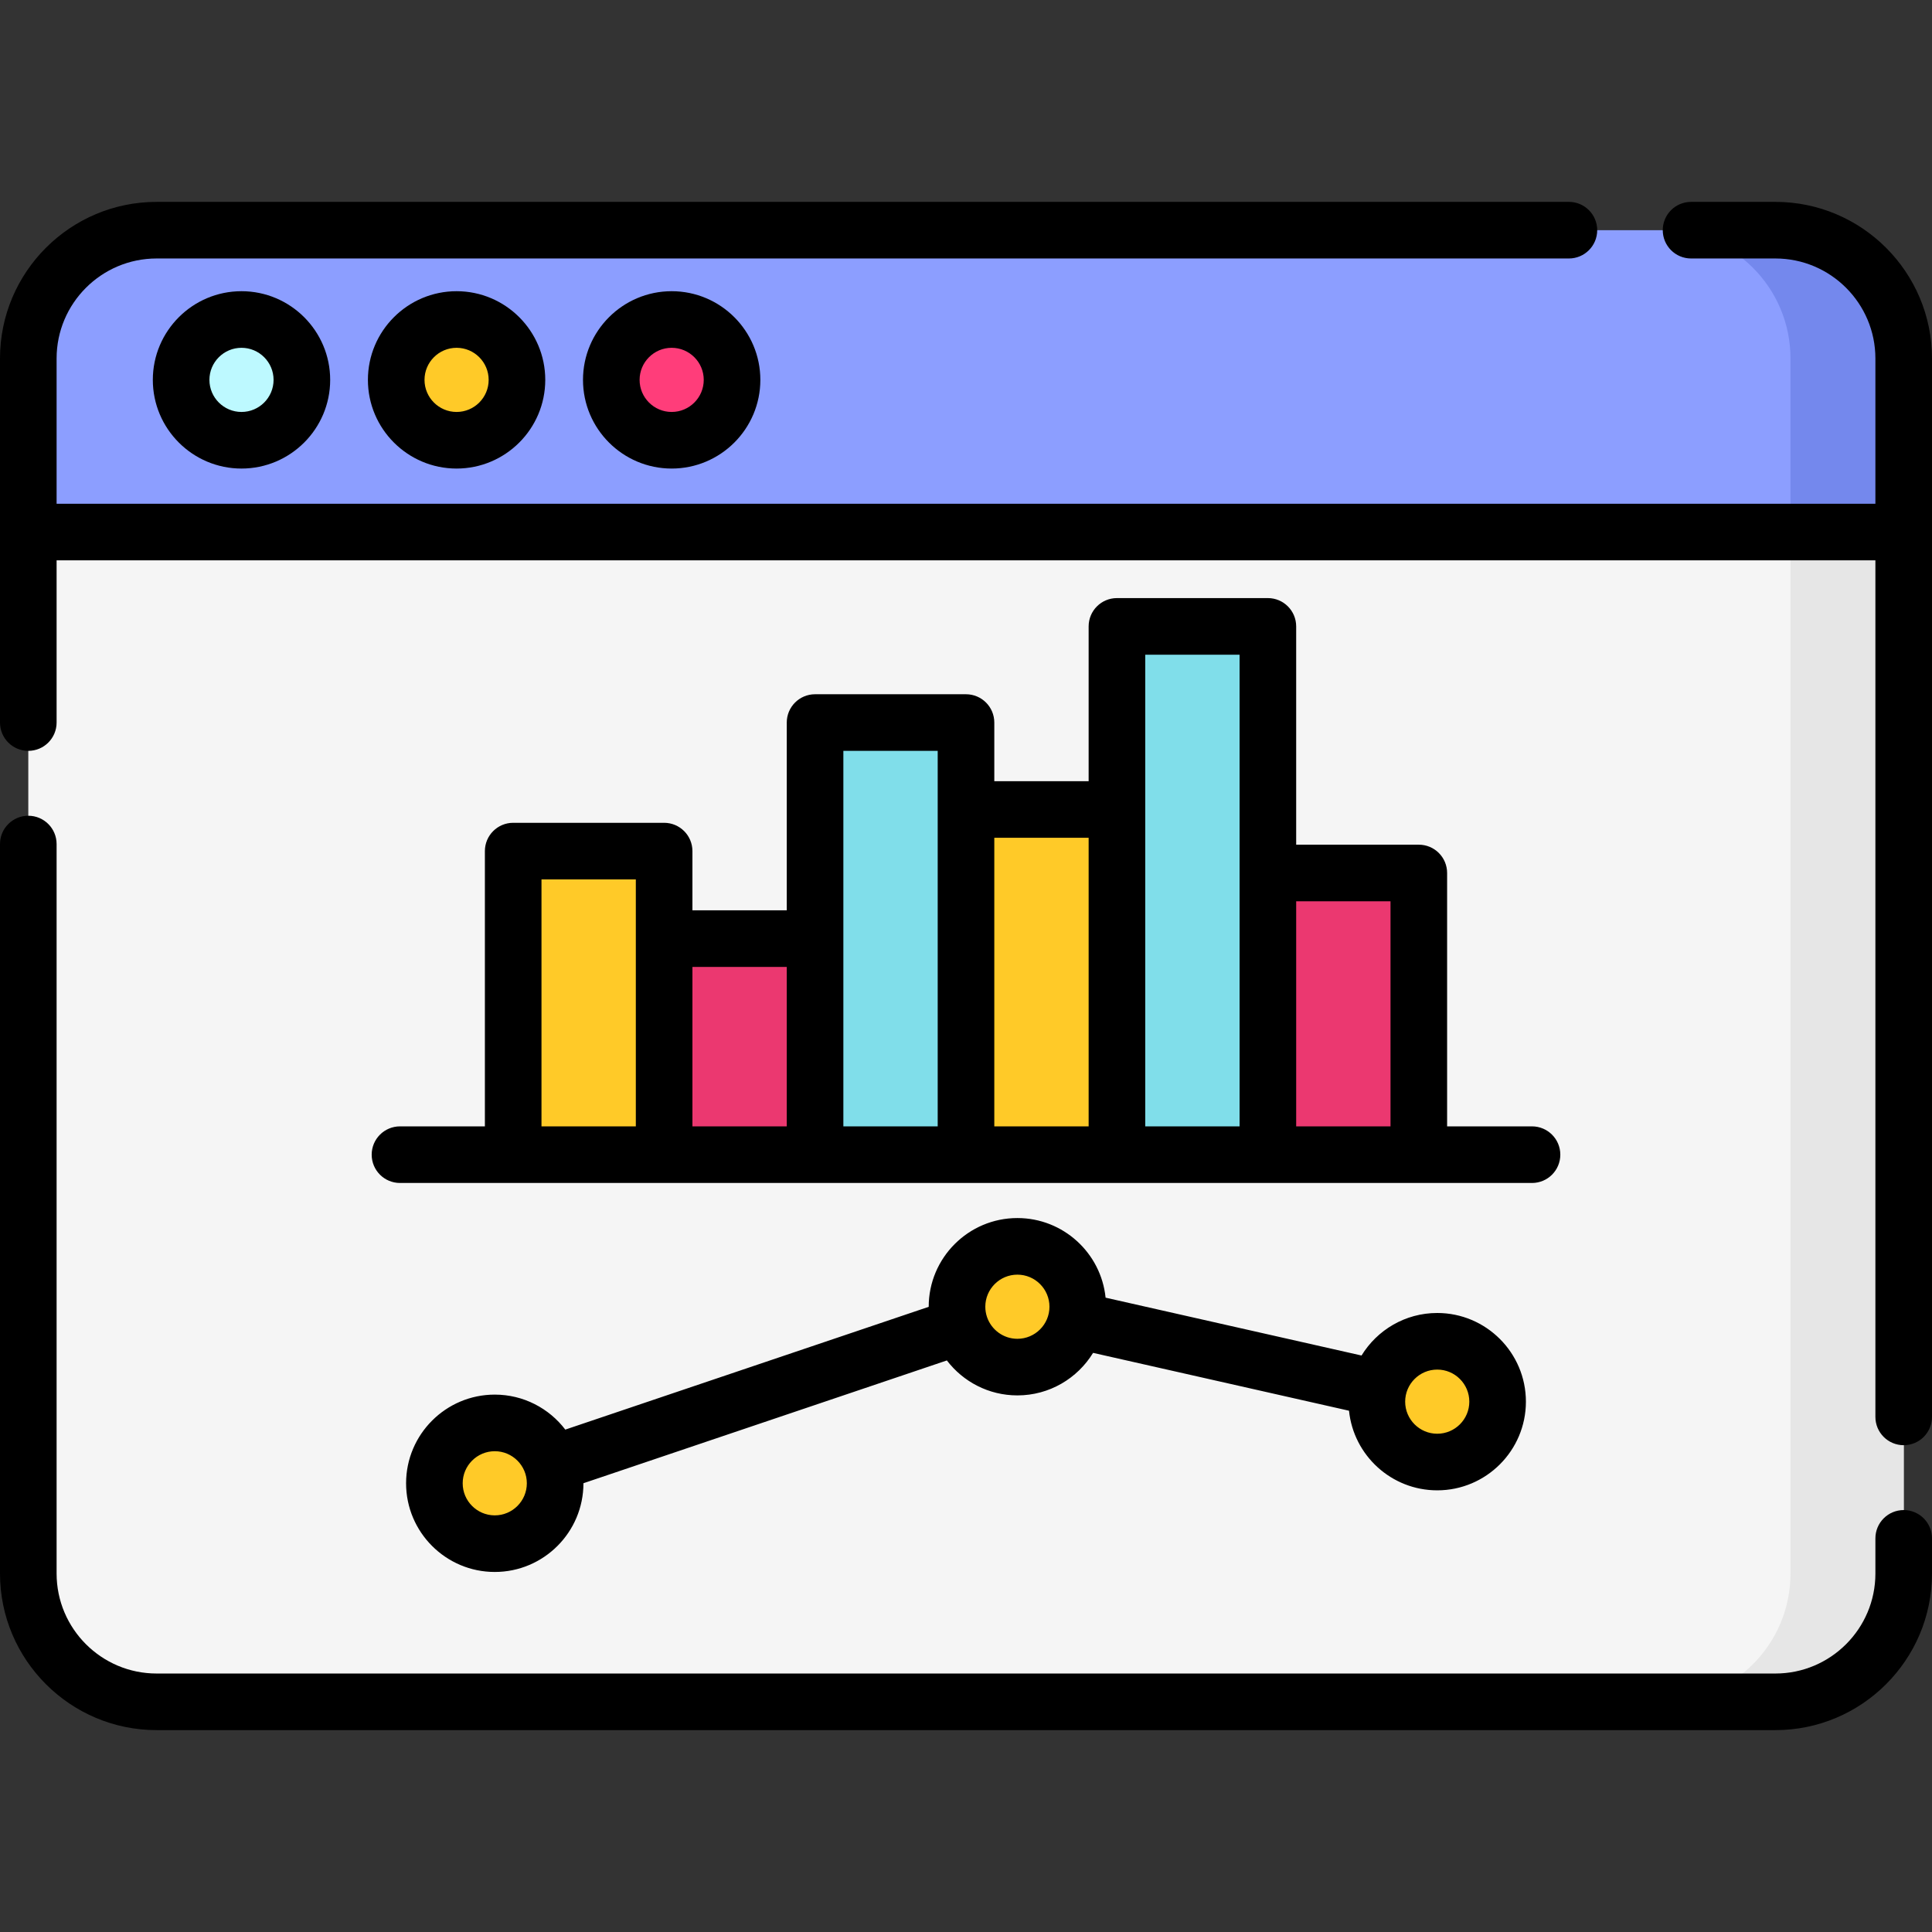 <svg id="Capa_1" enable-background="new 0 0 512 512" height="512" viewBox="0 0 512 512" width="512" xmlns="http://www.w3.org/2000/svg"><rect x="0" y="0" width="512" height="512" fill="#333333" stroke="none"/><path d="m470.5 451h-429c-18.778 0-34-15.222-34-34v-276h497v276c0 18.778-15.222 34-34 34z" fill="#f5f5f5"/><path d="m474.5 141v276c0 18.778-15.222 34-34 34h30c18.778 0 34-15.222 34-34v-276z" fill="#e6e6e6"/><path d="m504.5 141h-497v-46c0-18.778 15.222-34 34-34h429c18.778 0 34 15.222 34 34z" fill="#8c9eff"/><path d="m470.5 61h-30c18.778 0 34 15.222 34 34v46h30v-46c0-18.778-15.222-34-34-34z" fill="#7488ed"/><circle cx="64" cy="100.672" fill="#bdf9ff" r="16"/><circle cx="121" cy="100.672" fill="#ffca28" r="16"/><circle cx="178" cy="100.672" fill="#ff3d7a" r="16"/><path d="m136 225.551h40v80.449h-40z" fill="#ffca28"/><path d="m176 248.742h40v57.258h-40z" fill="#eb3870"/><path d="m216 191.483h40v114.517h-40z" fill="#80deea"/><path d="m256 214.522h40v91.478h-40z" fill="#ffca28"/><path d="m296 166h40v140h-40z" fill="#80deea"/><path d="m336 231.351h40v74.649h-40z" fill="#eb3870"/><g fill="#ffca28"><circle cx="380.883" cy="371.454" r="16"/><circle cx="269.617" cy="346.296" r="16"/><circle cx="131.117" cy="393.087" r="16"/></g><path d="m504.5 400.181c-4.142 0-7.5 3.357-7.5 7.5v9.319c0 14.612-11.888 26.5-26.5 26.5h-429c-14.612 0-26.5-11.888-26.5-26.5v-193.319c0-4.143-3.358-7.5-7.5-7.5s-7.5 3.357-7.5 7.5v193.319c0 22.883 18.617 41.5 41.5 41.5h429c22.883 0 41.5-18.617 41.5-41.5v-9.319c0-4.143-3.358-7.5-7.5-7.5z"/><path d="m470.5 53.5h-22.352c-4.142 0-7.5 3.357-7.5 7.5s3.358 7.5 7.5 7.5h22.352c14.612 0 26.5 11.888 26.5 26.5v38.5h-482v-38.5c0-14.612 11.888-26.5 26.5-26.5h374.276c4.142 0 7.5-3.357 7.5-7.5s-3.358-7.5-7.5-7.5h-374.276c-22.883 0-41.5 18.617-41.5 41.5v96.483c0 4.143 3.358 7.5 7.5 7.5s7.5-3.357 7.5-7.5v-42.983h482v226.994c0 4.143 3.358 7.5 7.5 7.5s7.5-3.357 7.5-7.5v-280.494c0-22.883-18.617-41.5-41.5-41.5z"/><path d="m40.5 100.672c0 12.958 10.542 23.5 23.5 23.5s23.5-10.542 23.5-23.5-10.542-23.5-23.5-23.5-23.5 10.542-23.5 23.5zm32 0c0 4.687-3.813 8.5-8.5 8.5s-8.5-3.813-8.5-8.5 3.813-8.5 8.5-8.5 8.5 3.813 8.5 8.5z"/><path d="m97.5 100.672c0 12.958 10.542 23.5 23.5 23.5s23.5-10.542 23.5-23.5-10.542-23.5-23.5-23.5-23.5 10.542-23.5 23.5zm32 0c0 4.687-3.813 8.5-8.5 8.5s-8.5-3.813-8.5-8.5 3.813-8.5 8.5-8.5 8.5 3.813 8.5 8.5z"/><path d="m154.5 100.672c0 12.958 10.542 23.5 23.5 23.5s23.5-10.542 23.5-23.5-10.542-23.5-23.5-23.5-23.5 10.542-23.5 23.5zm32 0c0 4.687-3.813 8.5-8.5 8.5s-8.5-3.813-8.5-8.5 3.813-8.5 8.5-8.5 8.5 3.813 8.5 8.5z"/><path d="m176 218.051h-40c-4.142 0-7.5 3.357-7.5 7.5v72.949h-22.5c-4.142 0-7.5 3.357-7.5 7.5s3.358 7.5 7.5 7.5h300c4.142 0 7.5-3.357 7.5-7.5s-3.358-7.5-7.5-7.5h-22.5v-67.149c0-4.143-3.358-7.5-7.5-7.5h-32.5v-57.851c0-4.143-3.358-7.5-7.5-7.5h-40c-4.142 0-7.5 3.357-7.5 7.5v41.021h-25v-15.538c0-4.143-3.358-7.5-7.5-7.5h-40c-4.142 0-7.5 3.357-7.5 7.5v49.758h-25v-15.69c0-4.143-3.358-7.5-7.5-7.5zm-32.5 15h25v65.449h-25zm225 5.8v59.649h-25v-59.649zm-65-65.351h25v125h-25zm-15 48.521v76.479h-25v-76.479zm-65-23.038h25v99.517h-25zm-15 57.258v42.259h-25v-42.259z"/><path d="m269.617 369.796c8.482 0 15.928-4.517 20.061-11.271l67.826 15.33c1.206 11.835 11.23 21.1 23.378 21.1 12.958 0 23.5-10.542 23.5-23.5s-10.542-23.5-23.5-23.5c-8.482 0-15.928 4.517-20.061 11.271l-67.826-15.33c-1.206-11.835-11.23-21.1-23.378-21.1-12.958 0-23.5 10.542-23.5 23.5v.026l-96.307 32.538c-4.297-5.632-11.078-9.273-18.693-9.273-12.958 0-23.5 10.542-23.5 23.5s10.542 23.5 23.5 23.5 23.5-10.542 23.5-23.5c0-.006 0-.012 0-.017l96.313-32.54c4.297 5.628 11.075 9.266 18.687 9.266zm-138.5 31.791c-4.687 0-8.5-3.813-8.5-8.5s3.813-8.5 8.5-8.5 8.5 3.813 8.5 8.5-3.813 8.5-8.5 8.5zm249.766-38.633c4.687 0 8.5 3.813 8.5 8.5s-3.813 8.5-8.5 8.5-8.5-3.813-8.5-8.5 3.813-8.5 8.5-8.5zm-111.266-25.158c4.687 0 8.5 3.813 8.5 8.5s-3.813 8.5-8.5 8.5c-3.725 0-6.898-2.409-8.043-5.751-.003-.009-.005-.017-.008-.026-.003-.01-.007-.019-.01-.029-.284-.847-.438-1.753-.438-2.695-.001-4.686 3.812-8.499 8.499-8.499z"/></svg>
